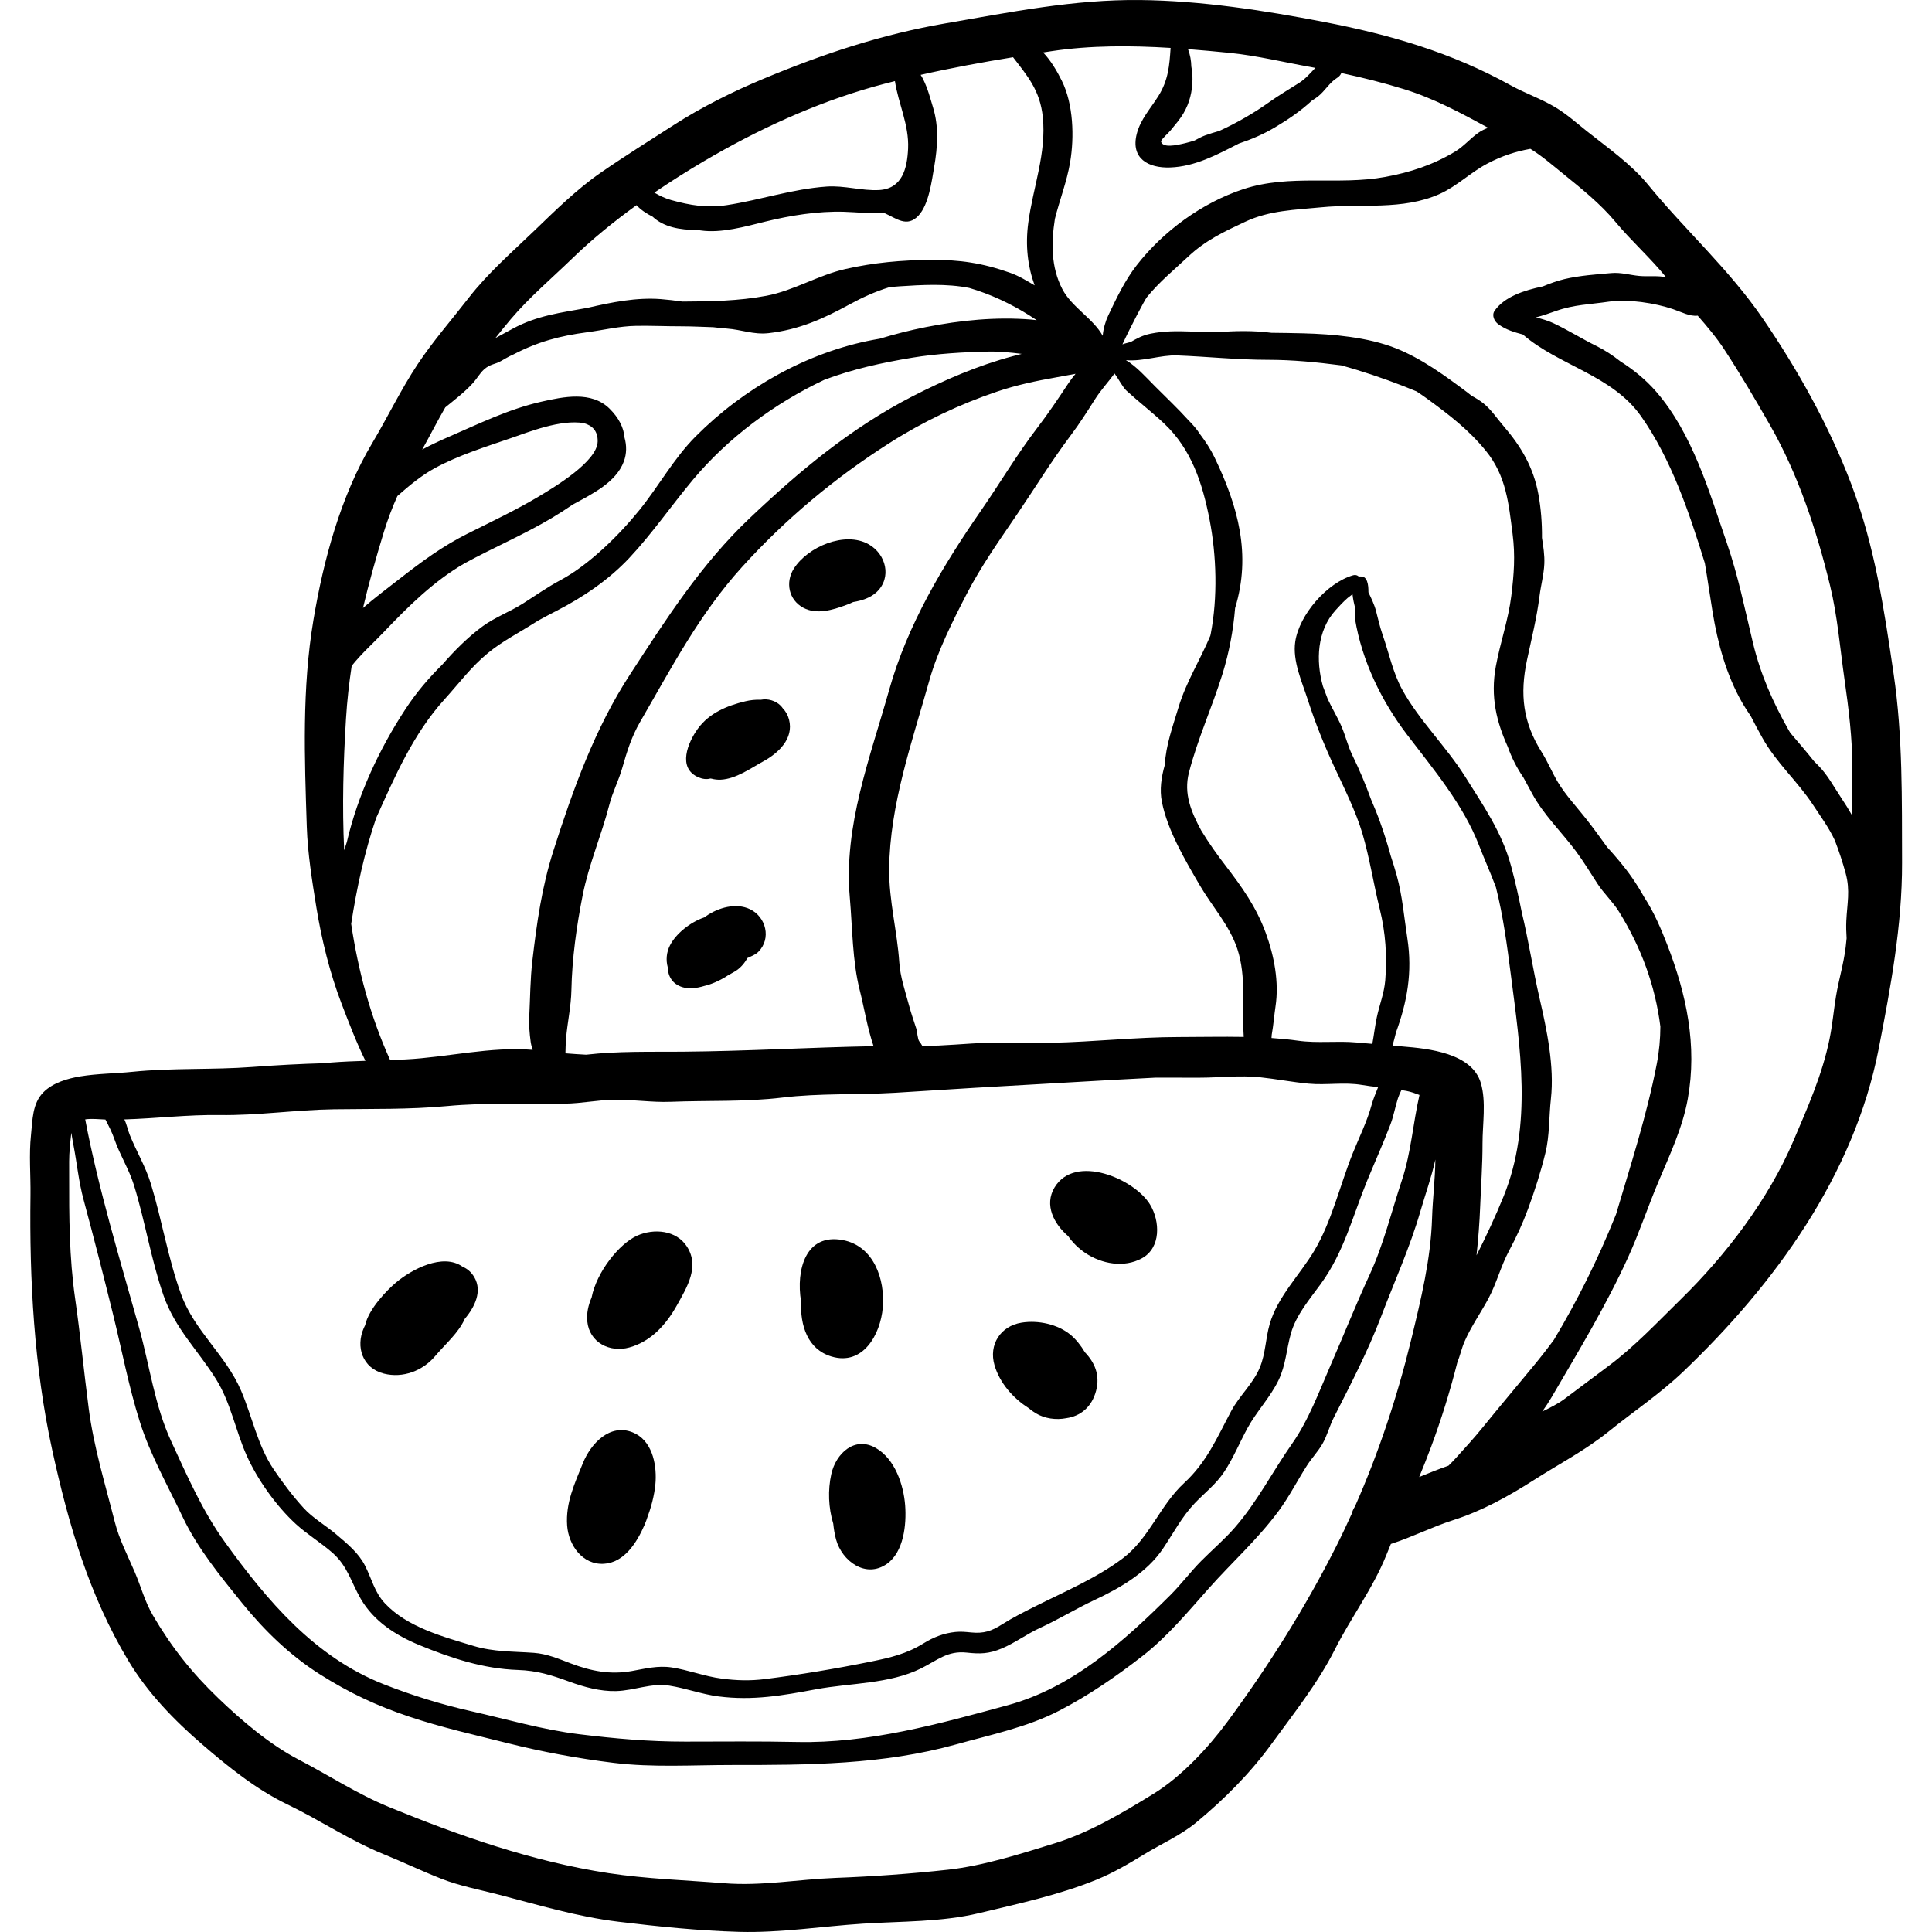 <?xml version="1.0" encoding="iso-8859-1"?>
<!-- Generator: Adobe Illustrator 19.0.0, SVG Export Plug-In . SVG Version: 6.00 Build 0)  -->
<svg version="1.1" id="Layer_1" xmlns="http://www.w3.org/2000/svg" xmlns:xlink="http://www.w3.org/1999/xlink" x="0px" y="0px"
	 viewBox="0 0 512 512" style="enable-background:new 0 0 512 512;" xml:space="preserve">
<g>
	<g>
		<path d="M501.837,178.624c-2.544-17.311-5.002-33.963-11.268-50.426c-5.853-15.379-14.166-30.276-23.452-43.848
			c-8.868-12.96-20.487-23.323-30.39-35.432c-4.437-5.425-10.724-9.802-16.2-14.165c-2.756-2.196-5.421-4.586-8.461-6.394
			c-3.746-2.23-7.929-3.654-11.747-5.769c-15.77-8.732-31.985-13.416-49.613-16.806c-15.857-3.049-32.367-5.603-48.544-5.777
			c-17.555-0.191-34.367,3.21-51.569,6.18c-16.93,2.923-32.304,8.035-48.108,14.615c-8.159,3.397-16.564,7.576-23.997,12.366
			c-6.392,4.118-13.031,8.26-19.285,12.586c-6.322,4.372-12.058,10.036-17.581,15.355c-5.984,5.762-12.283,11.214-17.397,17.803
			c-4.498,5.794-9.498,11.521-13.555,17.637c-4.44,6.695-7.935,14.008-12.038,20.903c-8.341,14.014-12.892,30.893-15.572,46.87
			c-3.05,18.187-2.351,36.455-1.756,54.801c0.227,6.986,1.425,14.442,2.543,21.353c1.377,8.51,3.581,17.426,6.658,25.471
			c1.971,5.152,3.933,10.275,6.336,15.179c-3.031,0.096-6.058,0.215-9.063,0.448c-0.522,0.04-1.038,0.109-1.555,0.177
			c-6.47,0.175-12.936,0.524-19.393,1.006c-10.532,0.786-21.22,0.212-31.722,1.279c-4.54,0.461-9.305,0.47-13.789,1.205
			c-3.386,0.556-7.239,1.674-9.754,4.155c-3.031,2.992-2.927,7.427-3.35,11.377c-0.565,5.256-0.065,10.681-0.137,15.977
			c-0.308,22.317,0.968,45.617,5.746,67.466c4.305,19.684,9.787,38.573,20.207,55.922c5.107,8.504,12.118,15.736,19.621,22.201
			c6.858,5.91,14.266,11.881,22.432,15.813c8.724,4.201,16.621,9.591,25.653,13.256c5.107,2.072,10.091,4.467,15.218,6.479
			c4.886,1.918,10.058,2.876,15.12,4.191c10.56,2.743,20.896,5.877,31.766,7.196c10.585,1.285,21.384,2.387,32.043,2.688
			c10.876,0.306,22.004-1.475,32.845-2.172c10.148-0.653,20.774-0.394,30.722-2.788c10.427-2.509,21.248-4.81,31.19-8.884
			c4.488-1.839,8.524-4.227,12.65-6.749c4.658-2.847,9.533-4.919,13.766-8.432c7.48-6.206,14.265-13.007,19.983-20.874
			c5.892-8.105,12.219-16.009,16.728-24.965c4.247-8.437,10.086-16.16,13.639-25.025c0.39-0.976,0.79-1.946,1.191-2.916
			c5.631-1.798,10.9-4.515,16.54-6.318c7.592-2.427,14.557-6.277,21.281-10.572c6.707-4.285,13.679-7.895,19.887-12.904
			c6.633-5.351,13.58-9.963,19.782-15.884c24.199-23.095,45.26-52.014,51.784-85.541c3.156-16.225,6.24-32.733,6.19-49.325
			C504.005,211.825,504.282,195.263,501.837,178.624z M313.656,29.985c1.61-2.749,2.318-5.72,2.365-8.898
			c0.017-1.129-0.101-2.296-0.307-3.458c-0.031-1.559-0.306-3.105-0.878-4.611c3.733,0.288,7.435,0.63,11.074,0.996
			c7.102,0.712,14.467,2.507,21.492,3.75c0.391,0.069,0.784,0.148,1.175,0.224c-1.333,1.383-2.555,2.872-4.271,3.961
			c-2.784,1.766-5.517,3.374-8.211,5.299c-3.63,2.595-8.293,5.321-12.995,7.458c-1.258,0.356-2.512,0.729-3.746,1.179
			c-0.806,0.295-1.767,0.804-2.785,1.35c-0.802,0.25-1.597,0.486-2.365,0.673c-2.623,0.638-6.132,1.374-6.545-0.481
			c0.532-0.972,1.902-2.074,2.573-2.897C311.431,33.058,312.692,31.631,313.656,29.985z M278.65,13.561
			c10.25-1.55,20.988-1.514,31.571-0.864c-0.305,4.636-0.586,8.524-3.254,12.779c-2.04,3.254-4.747,6.182-5.714,9.999
			c-1.651,6.515,3.032,9.117,8.876,8.904c6.605-0.241,12.418-3.388,18.196-6.345c3.318-1.109,6.438-2.436,9.553-4.285
			c3.506-2.082,6.851-4.359,9.822-7.114c0.544-0.331,1.078-0.677,1.587-1.076c1.824-1.434,3.06-3.697,5.026-4.899
			c0.578-0.354,0.951-0.812,1.163-1.309c5.619,1.198,11.225,2.604,16.658,4.289c7.911,2.455,15.017,6.296,22.248,10.224
			c-0.88,0.333-1.746,0.722-2.584,1.31c-2.196,1.539-3.859,3.601-6.177,4.994c-5.884,3.537-11.836,5.495-18.529,6.722
			c-12.512,2.296-25.199-0.848-37.599,3.233c-10.931,3.598-21.252,11.161-28.269,20.19c-3.144,4.045-5.309,8.64-7.503,13.235
			c-0.766,1.604-1.322,3.525-1.493,5.444c-2.5-4.574-8.239-7.608-10.712-12.402c-2.996-5.808-2.952-12.227-1.956-18.588
			c1.235-4.978,3.148-9.76,4.037-15.015c1.137-6.721,0.862-15.399-2.198-21.581c-1.297-2.62-2.899-5.333-4.951-7.508
			C277.182,13.787,277.917,13.672,278.65,13.561z M307.913,212.507c1.518,7.644,6.198,15.499,10.072,22.156
			c3.186,5.475,7.839,10.549,9.918,16.793c2.451,7.36,1.214,15.607,1.706,23.336c-5.693-0.103-11.394,0.028-17.147,0.032
			c-11.333,0.008-22.487,1.283-33.809,1.521c-5.587,0.117-11.177-0.119-16.762,0.007c-5.848,0.131-11.564,0.861-17.442,0.809h-0.036
			c-0.209-0.4-0.468-0.794-0.786-1.177c-0.458-0.553-0.553-2.641-0.818-3.45c-0.676-2.05-1.351-4.017-1.911-6.106
			c-1.029-3.843-2.312-7.463-2.58-11.41c-0.557-8.235-2.745-16.331-2.679-24.678c0.137-17.092,6.124-33.861,10.688-50.152
			c2.132-7.61,6.2-15.711,9.83-22.731c3.825-7.399,8.632-14.186,13.308-21.057c4.802-7.055,9.207-14.28,14.342-21.101
			c2.318-3.08,4.338-6.282,6.401-9.527c1.514-2.381,3.481-4.511,5.156-6.793c1.102,1.486,2.135,3.605,3.146,4.535
			c3.245,2.983,6.765,5.68,9.995,8.721c7.23,6.807,10.148,15.786,12.033,25.427c1.866,9.546,2.18,20.672,0.324,30.29
			c-0.035,0.177-0.081,0.349-0.117,0.525c-2.656,6.362-6.399,12.231-8.414,18.927c-1.526,5.068-3.38,10.102-3.645,15.308
			C307.749,205.98,307.275,209.294,307.913,212.507z M225.208,237.865c0.702,7.959,0.662,16.841,2.639,24.57
			c1.135,4.443,1.988,9.938,3.66,14.814c-16.976,0.317-33.9,1.334-50.845,1.461c-8.445,0.064-16.942-0.173-25.326,0.796
			c-1.835-0.095-3.665-0.216-5.489-0.366c0.036-1.282,0.049-2.569,0.16-3.89c0.361-4.31,1.334-8.538,1.419-12.86
			c0.165-8.307,1.375-17.022,2.996-25.185c1.622-8.165,5.007-15.932,7.068-23.975c0.854-3.33,2.455-6.357,3.398-9.662
			c1.238-4.33,2.468-8.326,4.738-12.241c8.328-14.366,15.687-28.552,26.967-41.008c11.6-12.808,24.637-23.679,39.175-32.94
			c8.901-5.671,18.517-10.242,28.522-13.621c5.121-1.73,10.303-2.817,15.619-3.754c1.589-0.28,3.336-0.63,5.123-0.942
			c-0.681,0.83-1.338,1.674-1.922,2.555c-2.675,4.039-5.311,7.967-8.263,11.821c-5.348,6.985-9.852,14.619-14.863,21.856
			c-10.158,14.671-19.501,30.285-24.355,47.56C230.594,200.786,223.531,218.852,225.208,237.865z M186.556,42.709
			c14.032-8.263,29.304-15.315,44.996-19.74c1.858-0.524,3.735-1.003,5.616-1.479c0.882,5.924,3.774,11.58,3.486,17.891
			c-0.239,5.251-1.535,10.648-7.708,10.98c-4.518,0.243-9.201-1.253-13.852-0.924c-9.207,0.652-17.441,3.532-26.463,4.919
			c-5.284,0.812-9.768,0.049-14.786-1.345c-1.642-0.456-3.068-1.166-4.444-1.967C177.71,48.114,182.108,45.329,186.556,42.709z
			 M135.343,84.61c4.946-5.848,10.86-10.831,16.344-16.149c5.263-5.104,11.007-9.761,16.993-14.09
			c1.097,1.205,2.595,2.211,4.27,3.052c2.901,2.715,7.16,3.554,11.87,3.509c0.312,0.051,0.61,0.096,0.882,0.136
			c5.451,0.788,11.837-1.041,17.066-2.33c6.661-1.641,14.032-2.829,20.926-2.616c3.578,0.111,7.282,0.558,10.679,0.337
			c3.126,1.378,5.99,3.955,9.039,0.673c2.745-2.955,3.514-9.143,4.166-12.942c0.888-5.171,1.259-10.54-0.271-15.578
			c-0.858-2.824-1.378-5.011-2.679-7.663c-0.193-0.393-0.42-0.754-0.648-1.111c8.093-1.836,16.307-3.34,24.493-4.675
			c3.79,4.963,7.151,8.734,7.885,15.871c0.987,9.605-2.575,18.525-3.846,27.941c-0.826,6.116-0.149,11.629,1.679,16.652
			c-2.102-1.222-4.117-2.493-6.497-3.334c-7.339-2.592-13.333-3.484-21.056-3.417c-7.771,0.065-14.946,0.696-22.545,2.407
			c-7.283,1.639-13.69,5.723-21.002,7.103c-7.395,1.398-14.829,1.495-22.274,1.535c-1.879-0.272-3.761-0.505-5.653-0.65
			c-6.518-0.501-13.048,0.829-19.437,2.304c-7.116,1.31-13.347,1.996-19.919,5.569c-1.578,0.858-3.077,1.657-4.519,2.455
			C132.627,87.903,133.974,86.227,135.343,84.61z M101.7,141.068c1.003-3.282,2.215-6.489,3.613-9.614
			c3.153-2.785,6.398-5.467,9.92-7.39c6.193-3.378,13.529-5.676,20.186-7.957c4.568-1.566,13.123-5.036,19.304-3.969
			c2.247,0.629,3.732,2.088,3.664,4.875c-0.129,5.296-11.306,11.975-15.507,14.497c-5.998,3.599-12.702,6.769-18.975,9.91
			c-6.637,3.322-12.162,7.407-17.974,11.945c-3.229,2.52-6.59,5.024-9.731,7.753C97.771,154.439,99.641,147.803,101.7,141.068z
			 M91.209,225.328c-0.55-11.605-0.227-23.298,0.485-34.847c0.294-4.772,0.816-9.43,1.511-14.022
			c2.593-3.253,5.677-5.986,8.537-8.988c6.425-6.742,13.203-13.465,21.347-18.17c7.62-4.167,15.727-7.607,23.156-12.035
			c1.767-1.053,3.675-2.266,5.584-3.577c5.136-2.8,11.437-5.861,13.493-11.384c0.773-2.076,0.77-4.281,0.185-6.321
			c-0.201-2.677-1.539-5.269-3.953-7.666c-4.808-4.772-12.253-3.174-18.128-1.85c-8.541,1.926-16.355,5.765-24.387,9.25
			c-2.424,1.051-4.827,2.164-7.151,3.421c2.07-3.692,3.989-7.506,6.118-11.177c2.525-2.056,5.111-4.011,7.34-6.458
			c0.978-1.074,1.832-2.601,2.889-3.561c1.691-1.537,2.957-1.318,4.608-2.302c0.745-0.444,1.486-0.846,2.226-1.245
			c0.332-0.153,0.669-0.292,0.994-0.461c6.566-3.406,12.259-4.911,19.568-5.886c4.411-0.589,8.496-1.623,12.987-1.694
			c3.935-0.063,7.884,0.123,11.821,0.119c3.01-0.003,5.806,0.163,8.584,0.24c1.195,0.145,2.392,0.272,3.598,0.36
			c3.891,0.284,7.082,1.663,11.041,1.217c8.036-0.908,14.438-3.766,21.42-7.586c3.342-1.828,6.871-3.441,10.529-4.566
			c0.881-0.108,1.77-0.196,2.667-0.255c5.933-0.392,12.616-0.778,18.587,0.424c5.607,1.634,11.013,4.193,15.807,7.199
			c0.696,0.436,1.379,0.889,2.062,1.342c-0.457-0.063-0.909-0.115-1.351-0.151c-9.434-0.773-18.856,0.168-28.073,2
			c-4.133,0.822-8.167,1.847-12.117,3.05c-0.577,0.105-1.155,0.205-1.731,0.313c-17.674,3.325-34.435,12.888-47.071,25.566
			c-5.829,5.848-9.763,13.128-14.891,19.486c-5.369,6.657-13.383,14.574-20.974,18.632c-3.504,1.874-6.587,4.065-9.947,6.198
			c-3.364,2.136-7.412,3.657-10.585,5.968c-3.849,2.803-7.464,6.41-10.804,10.238c-3.568,3.532-6.815,7.316-9.739,11.777
			c-6.874,10.481-12.598,22.637-15.528,35.222C91.677,223.874,91.435,224.599,91.209,225.328z M93.068,244.85
			c1.485-9.655,3.528-18.992,6.607-28.041c5.007-11.12,9.878-22.396,18.146-31.498c3.887-4.281,6.978-8.537,11.494-12.254
			c3.782-3.113,8.089-5.297,12.279-7.956c0.324-0.205,0.652-0.408,0.977-0.613c1.626-0.896,3.273-1.774,4.958-2.636
			c6.957-3.561,13.806-8.208,19.181-13.929c6.125-6.518,11.233-13.986,16.974-20.84c9.169-10.948,21.473-20.163,34.779-26.43
			c7.452-2.808,15.176-4.516,23.282-5.858c6.358-1.053,13.716-1.501,20.181-1.622c3.017-0.056,5.888,0.243,8.833,0.61
			c-0.824,0.211-1.634,0.422-2.423,0.633c-9.131,2.431-18.159,6.322-26.556,10.636c-16.241,8.345-30.01,19.835-43.163,32.32
			c-12.824,12.174-22.081,26.669-31.642,41.346c-9.342,14.341-15.104,30.456-20.291,46.654c-3.098,9.675-4.422,19.161-5.605,29.267
			c-0.568,4.85-0.572,9.812-0.817,14.683c-0.115,2.279,0.059,4.542,0.377,6.795c0.101,0.716,0.297,1.414,0.524,2.104
			c-11.166-0.934-22.623,1.978-33.73,2.535c-1.346,0.068-2.697,0.115-4.05,0.16C98.143,269.348,94.919,257.228,93.068,244.85z
			 M58.136,295.499c10.138,0.152,20.227-1.382,30.353-1.527c10.103-0.145,19.943,0.085,29.982-0.852
			c10.328-0.965,20.936-0.497,31.307-0.644c4.376-0.061,8.613-0.973,12.97-1.037c5.036-0.073,9.964,0.749,14.998,0.549
			c9.856-0.391,19.777,0.068,29.571-1.117c9.779-1.182,20.023-0.693,29.865-1.274c9.379-0.554,18.736-1.211,28.109-1.72
			c13.68-0.745,27.286-1.614,40.926-2.291c3.855-0.001,7.712,0.009,11.568,0.012c5.292,0.004,10.863-0.674,16.124-0.116
			c4.287,0.454,8.553,1.286,12.847,1.693c4.826,0.457,9.462-0.469,14.276,0.362c1.39,0.24,2.787,0.405,4.186,0.561
			c-0.632,1.614-1.325,3.225-1.71,4.652c-1.203,4.466-3.353,8.722-5.071,13.02c-3.342,8.364-5.533,17.964-10.131,25.674
			c-3.815,6.399-9.747,12.191-11.838,19.498c-1.081,3.775-1.071,7.751-2.575,11.408c-1.81,4.403-5.419,7.476-7.616,11.604
			c-3.774,7.087-6.462,13.52-12.464,19.055c-6.454,5.95-9.205,14.638-16.276,19.971c-6.87,5.18-15.336,8.78-23.014,12.627
			c-3.126,1.567-6.048,3.02-8.992,4.886c-2.809,1.779-4.814,2.449-8.169,2.122c-1.429-0.14-2.732-0.279-4.171-0.129
			c-3.077,0.32-5.777,1.373-8.361,2.974c-4.571,2.836-8.8,3.819-14.014,4.878c-9.267,1.878-18.805,3.474-28.146,4.644
			c-3.942,0.493-7.516,0.375-11.444-0.137c-4.547-0.592-8.744-2.273-13.221-2.955c-3.636-0.553-6.994,0.312-10.535,0.946
			c-5.756,1.03-10.772,0.04-16.185-2.004c-3.237-1.222-6.299-2.56-9.796-2.812c-5.479-0.394-10.657-0.224-16.003-1.835
			c-8.025-2.419-17.539-4.954-23.459-11.266c-2.809-2.996-3.509-6.549-5.308-10.044c-1.76-3.422-4.731-5.798-7.606-8.252
			c-2.721-2.322-6.213-4.315-8.602-6.935c-2.913-3.196-5.615-6.77-8.025-10.356c-4.242-6.309-5.644-13.92-8.618-20.836
			c-4.038-9.391-12.346-15.792-15.873-25.473c-3.461-9.497-5.056-19.605-7.997-29.251c-1.423-4.666-3.803-8.528-5.605-12.988
			c-0.545-1.35-0.794-2.813-1.441-4.125C41.335,296.411,49.791,295.374,58.136,295.499z M27.939,296.689
			c0.864,1.685,1.747,3.362,2.383,5.215c1.434,4.175,3.855,7.909,5.177,12.181c2.973,9.61,4.514,19.668,7.825,29.199
			c3.077,8.858,9.154,14.529,13.993,22.314c3.837,6.174,5.095,13.513,8.028,20.077c2.863,6.405,7.847,13.42,13.027,18.178
			c3.009,2.763,6.649,4.94,9.746,7.663c4.023,3.536,4.926,7.755,7.462,12.145c3.47,6.009,9.33,9.742,15.604,12.326
			c8.385,3.453,16.936,6.265,26.038,6.57c5.164,0.173,8.869,1.357,13.643,3.097c3.918,1.429,8.199,2.615,12.405,2.503
			c4.79-0.127,9.305-2.198,14.118-1.441c4.393,0.692,8.562,2.278,13.019,2.853c9.081,1.175,17.01-0.243,25.928-1.904
			c8.989-1.674,19.34-1.359,27.702-5.495c4.338-2.144,7.036-4.772,12.162-4.213c3.522,0.385,5.84,0.349,9.278-1.094
			c3.5-1.469,6.607-3.83,10.108-5.433c4.942-2.263,9.575-5.12,14.498-7.424c6.805-3.185,13.868-7.278,18.138-13.641
			c2.701-4.026,5.015-8.451,8.386-11.982c2.775-2.905,5.613-5,7.864-8.398c2.392-3.613,4.055-7.732,6.142-11.552
			c2.419-4.427,6.001-8.088,8.208-12.651c1.931-3.994,2.096-8.2,3.282-12.399c1.385-4.902,4.954-9.055,7.903-13.104
			c6.233-8.558,8.416-17.92,12.37-27.541c2.027-4.931,4.238-9.813,6.125-14.797c0.852-2.251,1.227-4.58,1.964-6.857
			c0.25-0.773,0.581-1.49,0.925-2.195c0.446,0.073,0.897,0.131,1.342,0.22c1.259,0.252,2.341,0.648,3.445,1.071
			c-1.726,7.499-2.208,15.212-4.656,22.587c-2.797,8.429-4.846,17.031-8.586,25.128c-3.622,7.839-6.831,15.928-10.296,23.863
			c-3.048,6.981-5.824,14.573-10.196,20.794c-5.216,7.423-9.218,15.395-15.232,22.298c-2.733,3.136-5.918,5.837-8.845,8.784
			c-2.887,2.907-5.325,6.205-8.227,9.096c-12.251,12.203-25.911,24.502-43.1,29.176c-18.195,4.948-36.778,10.148-55.828,9.74
			c-9.862-0.212-19.73-0.105-29.593-0.097c-9.629,0.008-18.619-0.793-28.146-1.96c-9.718-1.19-19.177-3.981-28.726-6.13
			c-7.775-1.75-15.652-4.198-23.071-7.118c-18.33-7.214-30.869-22.16-42.044-37.617c-5.962-8.247-9.986-17.518-14.272-26.768
			c-4.392-9.479-5.697-20.027-8.494-30.032c-5.097-18.231-10.739-36.635-14.285-55.274
			C24.381,296.383,26.139,296.631,27.939,296.689z M359.1,164.047c1.836,11.092,6.982,21.704,13.765,30.614
			c7.003,9.198,14.891,18.509,19.112,29.424c1.449,3.745,3.07,7.323,4.452,11.039c1.923,7.567,2.974,15.532,3.938,23.021
			c2.515,19.553,5.768,39.944-1.868,58.833c-2.199,5.437-4.635,10.58-7.203,15.706c0.465-4.335,0.802-8.676,0.969-13.011
			c0.212-5.563,0.633-11.041,0.618-16.618c-0.013-5.105,1.013-11.091-0.442-16.029c-2.346-7.964-13.844-9.142-20.736-9.701
			c-0.894-0.072-1.783-0.155-2.673-0.232c0.332-1.167,0.648-2.336,0.928-3.506c2.928-8.039,4.4-15.851,3.001-24.941
			c-0.861-5.595-1.303-11.244-2.828-16.714c-0.477-1.71-1.003-3.394-1.553-5.07c-0.841-3.073-1.8-6.134-2.9-9.174
			c-0.714-1.974-1.514-3.917-2.343-5.849c-1.458-4.034-3.07-7.849-4.972-11.754c-1.211-2.487-1.77-5.075-2.851-7.574
			c-1.091-2.523-2.524-4.815-3.662-7.292c-0.405-1.062-0.838-2.187-1.258-3.345c-1.923-6.829-1.557-14.698,3.282-20.089
			c1.026-1.143,2.106-2.305,3.262-3.317c0.428-0.328,0.86-0.66,1.29-0.992c0.135,1.243,0.404,2.516,0.724,3.779
			C359.056,162.322,358.982,163.336,359.1,164.047z M359.082,399.234c-0.404,0.61-0.697,1.275-0.876,1.968
			c-1.282,2.825-2.597,5.63-3.987,8.386c-8.291,16.427-17.995,31.854-28.934,46.683c-5.068,6.871-12.257,14.598-19.589,19.1
			c-8.208,5.039-16.93,10.274-26.167,13.123c-8.985,2.772-18.893,5.961-28.233,6.993c-9.884,1.093-19.937,1.802-29.872,2.178
			c-9.848,0.373-19.65,2.211-29.533,1.414c-10.211-0.824-20.504-1.134-30.654-2.68c-20.089-3.061-39.504-9.878-58.188-17.534
			c-8.271-3.389-16.015-8.457-23.939-12.576c-7.628-3.966-15.043-10.291-21.229-16.224c-7.043-6.754-12.444-13.572-17.367-21.986
			c-2.166-3.702-3.125-7.548-4.796-11.453c-1.918-4.48-4.102-8.589-5.308-13.336c-2.521-9.924-5.575-19.833-6.901-30.033
			c-1.267-9.751-2.216-19.478-3.613-29.224c-1.541-10.745-1.601-21.704-1.567-32.545c0.007-2.414-0.075-4.963,0.177-7.371
			c0.055-0.524,0.187-2.28,0.398-3.919c0.161,1.071,0.356,2.162,0.572,3.296c0.934,4.899,1.375,9.63,2.675,14.45
			c2.716,10.074,5.296,20.19,7.796,30.325c2.328,9.441,4.179,19.276,7.11,28.539c2.768,8.756,7.474,17.041,11.404,25.319
			c3.881,8.175,9.983,15.634,15.677,22.67c5.894,7.284,12.698,13.897,20.643,18.923c7.734,4.891,15.006,8.303,23.644,11.201
			c8.541,2.865,17.18,4.8,25.926,6.994c9.363,2.348,18.684,4.079,28.273,5.26c10.332,1.273,21.026,0.56,31.418,0.568
			c20.023,0.015,39.961-0.048,59.437-5.485c9.157-2.556,18.735-4.516,27.226-8.91c7.884-4.079,15.091-9.066,22.081-14.498
			c6.565-5.102,12.067-11.741,17.578-17.94c6.174-6.946,12.875-12.912,18.452-20.435c2.841-3.831,4.976-8.075,7.539-12.083
			c1.267-1.983,2.971-3.755,4.135-5.797c1.253-2.198,1.851-4.688,2.996-6.943c4.39-8.646,9.072-17.651,12.516-26.725
			c3.526-9.289,7.652-18.34,10.425-27.934c1.317-4.552,2.956-9.062,3.959-13.7c-0.051,5.2-0.712,10.352-0.874,15.55
			c-0.338,10.856-2.935,21.492-5.487,32.009C370.373,369.902,365.398,384.955,359.082,399.234z M406.325,362.076
			c-4.494,5.447-9.034,10.821-13.479,16.308c-2.228,2.751-4.656,5.387-7.03,8.015c-0.626,0.694-1.282,1.355-1.94,2.012
			c-0.017,0.007-0.035,0.015-0.052,0.021c-2.599,0.912-5.164,1.943-7.723,2.993c1.082-2.623,2.138-5.259,3.129-7.924
			c2.721-7.314,5.057-14.823,6.981-22.448c0.73-1.77,1.094-3.656,1.944-5.607c1.704-3.91,4.294-7.583,6.304-11.334
			c2.134-3.985,3.277-8.556,5.421-12.574c2.032-3.807,3.586-7.151,5.105-11.262c1.748-4.734,3.354-9.791,4.556-14.694
			c1.153-4.7,0.933-9.601,1.466-14.382c0.956-8.58-1.077-18.28-3.004-26.629c-1.743-7.555-2.899-15.254-4.715-22.785
			c-0.813-4.09-1.726-8.169-2.832-12.258c-2.423-8.958-7.295-15.939-12.182-23.726c-4.991-7.951-12.214-14.895-16.7-23.102
			c-2.448-4.479-3.502-9.743-5.179-14.521c-0.722-2.059-1.177-4.163-1.732-6.27c-0.478-1.816-1.265-3.353-2.01-4.946
			c-0.005-0.991-0.023-1.958-0.366-2.924c-0.191-0.536-0.62-1.154-1.242-1.241c-0.321-0.045-0.638-0.041-0.954-0.017
			c-0.373-0.331-0.878-0.51-1.482-0.337c-6.914,1.983-14.278,10.423-15.35,17.599c-0.766,5.137,1.799,10.664,3.342,15.466
			c1.971,6.133,4.349,11.999,7.059,17.831c2.512,5.407,5.704,11.802,7.39,17.523c1.947,6.611,2.96,13.425,4.615,20.102
			c1.521,6.137,1.964,12.482,1.445,18.811c-0.285,3.468-1.553,6.533-2.254,9.895c-0.488,2.339-0.741,4.652-1.173,6.957
			c-1.386-0.117-2.773-0.232-4.163-0.36c-5.245-0.484-10.302,0.259-15.554-0.48c-2.338-0.328-4.671-0.546-7.005-0.706
			c0.023-0.285,0.04-0.568,0.06-0.852c0.473-2.629,0.672-5.341,1.006-7.534c0.977-6.414-0.361-13.404-2.587-19.456
			c-2.525-6.869-6.236-12.082-10.667-17.854c-2.056-2.677-4.388-5.89-6.455-9.325c-2.628-4.898-4.683-9.716-3.234-15.332
			c2.318-8.985,6.144-17.285,8.88-26.098c1.756-5.655,2.865-11.537,3.354-17.482c4.329-14.184,0.814-26.921-5.46-39.952
			c-1.046-2.174-2.365-4.186-3.826-6.11c-0.012-0.02-0.023-0.04-0.036-0.06c-0.852-1.319-1.914-2.536-3.068-3.69
			c-2.824-3.128-5.933-6.041-8.841-8.966c-2.535-2.549-4.896-5.239-7.706-6.93c4.412,0.442,9.219-1.418,13.615-1.246
			c8.033,0.315,15.941,1.161,24,1.162c6.699,0.001,12.947,0.64,19.444,1.471c5.588,1.534,11.083,3.401,16.438,5.473
			c1.173,0.453,2.356,0.938,3.54,1.433c0.949,0.625,1.904,1.282,2.888,2c5.765,4.218,10.944,8.176,15.502,13.791
			c5.363,6.606,6.008,13.954,7.036,21.933c0.748,5.798,0.372,10.713-0.337,16.463c-0.782,6.345-2.927,12.327-4.089,18.616
			c-1.511,8.181,0.225,14.873,3.162,21.385c0.998,2.815,2.349,5.528,4.123,8.1c0.76,1.395,1.534,2.807,2.306,4.246
			c2.981,5.56,7.781,10.178,11.557,15.22c2.098,2.801,3.871,5.773,5.777,8.701c1.736,2.667,4.069,4.776,5.718,7.442
			c5.921,9.559,9.59,19.592,10.955,30.414c-0.012,3.246-0.305,6.533-0.945,9.854c-2.615,13.564-6.889,26.687-10.804,39.895
			c-0.097,0.239-0.199,0.478-0.293,0.716c-4.464,11.096-9.948,22.174-16.159,32.528
			C410.056,357.437,408.221,359.778,406.325,362.076z M489.371,248.656c-0.085,0.785-0.153,1.569-0.248,2.354
			c-0.54,4.456-1.847,8.634-2.568,13.038c-0.62,3.783-0.944,7.578-1.715,11.342c-1.942,9.467-5.784,18.07-9.549,26.913
			c-6.609,15.52-17.836,30.24-29.818,41.982c-6.253,6.128-12.329,12.628-19.384,17.856c-3.827,2.836-7.618,5.734-11.442,8.568
			c-1.867,1.383-3.905,2.368-5.942,3.373c0.868-1.213,1.706-2.475,2.503-3.839c7.146-12.239,14.422-24.211,20.287-37.123
			c2.969-6.535,5.219-13.343,8.001-19.939c3.01-7.14,6.406-14.316,7.784-21.962c2.553-14.161-0.352-27.728-5.452-40.869
			c-1.659-4.277-3.552-8.701-6.109-12.604c-0.973-1.722-2.008-3.413-3.141-5.056c-2.043-2.964-4.339-5.624-6.697-8.223
			c-1.848-2.571-3.709-5.14-5.685-7.635c-2.453-3.097-5.303-6.156-7.334-9.53c-1.547-2.572-2.656-5.367-4.266-7.913
			c-5.04-7.977-5.86-15.428-3.922-24.521c1.223-5.737,2.581-11.085,3.317-16.938c0.353-2.813,1.138-5.639,1.266-8.49
			c0.104-2.324-0.264-4.618-0.62-6.907c0.032-3.901-0.269-7.816-0.946-11.532c-1.297-7.124-4.584-12.691-9.245-18.098
			c-1.718-1.992-3.236-4.337-5.307-5.996c-0.956-0.765-2.026-1.415-3.138-2.015c-0.375-0.299-0.745-0.602-1.127-0.89
			c-5.857-4.388-12.193-9.037-19.043-11.737c-7.375-2.905-16.6-3.73-24.518-3.931c-2.792-0.071-5.579-0.111-8.367-0.141
			c-4.899-0.628-9.582-0.518-14.304-0.159c-2.383-0.041-4.766-0.096-7.152-0.181c-3.608-0.129-7.015-0.152-10.545,0.566
			c-2.216,0.45-3.715,1.314-5.285,2.208c-0.572,0.137-1.135,0.281-1.669,0.443c-0.185,0.056-0.362,0.127-0.54,0.195
			c2.063-4.476,5.914-11.813,6.494-12.527c3.221-3.983,7.258-7.29,10.984-10.781c4.604-4.314,9.445-6.553,15.077-9.201
			c6.458-3.037,13.212-3.137,20.146-3.823c10.457-1.035,21.513,0.902,31.398-3.548c4.579-2.062,8.145-5.685,12.579-8.021
			c3.945-2.078,7.519-3.218,11.437-3.926c3.086,1.912,5.846,4.319,8.668,6.602c4.803,3.889,9.907,7.981,13.84,12.719
			c4.217,5.081,9.314,9.586,13.448,14.709c-2.341-0.492-4.695-0.127-7.074-0.344c-2.555-0.235-4.834-0.986-7.424-0.761
			c-4.002,0.348-8.446,0.656-12.409,1.595c-1.946,0.461-3.858,1.162-5.757,1.943c-5.068,1.047-10.155,2.768-12.74,6.397
			c-0.888,1.246-0.121,2.847,0.95,3.624c2.074,1.506,4.229,2.112,6.498,2.721c9.471,8.239,23.636,10.723,31.348,21.693
			c7.977,11.348,12.748,25.469,16.89,38.91c0.736,4.305,1.342,8.644,2.052,12.962c1.355,8.237,3.621,16.608,7.799,23.931
			c0.716,1.254,1.505,2.457,2.32,3.641c0.945,1.868,1.948,3.74,3.025,5.676c3.754,6.751,9.309,11.489,13.507,17.898
			c2.042,3.117,4.218,6.04,5.765,9.414c1.105,2.873,2.064,5.792,2.857,8.705c1.241,4.56,0.373,8.009,0.163,12.552
			C489.223,245.567,489.268,247.114,489.371,248.656z M490.847,216.133c-0.866-1.534-1.819-3.058-2.844-4.596
			c-1.979-2.968-3.672-6.21-6.21-8.748c-0.353-0.353-0.702-0.7-1.046-1.045c-2.023-2.553-4.171-5.013-6.28-7.504
			c-0.14-0.229-0.284-0.452-0.418-0.69c-4.202-7.426-7.479-14.781-9.502-23.199c-2.14-8.905-3.886-17.659-6.877-26.352
			c-4.716-13.709-9.125-29.079-18.763-40.201c-2.765-3.19-6.005-5.813-9.511-8.043c-2.002-1.578-4.091-2.957-6.24-4.017
			c-3.879-1.914-7.563-4.235-11.468-6.081c-1.481-0.7-3.062-1.137-4.648-1.549c1.844-0.477,3.657-1.113,5.276-1.687
			c4.844-1.72,9.049-1.736,14.056-2.48c5.069-0.752,12.274,0.376,16.992,1.983c2.343,0.798,4.41,1.97,6.545,1.726
			c2.48,2.847,4.932,5.73,7.045,8.957c4.275,6.526,8.313,13.397,12.185,20.173c7.438,13.016,12.322,27.89,15.848,42.399
			c1.979,8.14,2.637,16.568,3.823,24.852c1.091,7.625,2.106,15.769,2.08,23.456C490.875,207.716,490.87,211.928,490.847,216.133z"/>
	</g>
</g>
<g>
	<g>
		<path d="M125.718,338.514c-0.809-1.405-1.899-2.299-3.14-2.827c-5.237-3.716-13.531,0.75-17.631,4.197
			c-2.347,1.972-7.246,6.971-8.179,11.316c-0.117,0.232-0.236,0.465-0.34,0.698c-2.242,5.067-0.356,10.688,5.313,12.126
			c5.047,1.281,10.299-0.753,13.544-4.6c2.825-3.35,6.2-6.145,7.893-9.922C125.841,346.354,127.841,342.196,125.718,338.514z"/>
	</g>
</g>
<g>
	<g>
		<path d="M167.681,379.598c-6.098-2.463-11.142,3.019-13.221,8.171c-2.187,5.417-4.59,10.503-4.162,16.513
			c0.369,5.157,4.035,10.468,9.732,10.138c5.456-0.317,8.789-5.74,10.743-10.23c0.362-0.833,0.664-1.651,0.914-2.461
			c1.243-3.31,1.924-6.753,2.056-9.181C174.008,387.686,172.683,381.617,167.681,379.598z"/>
	</g>
</g>
<g>
	<g>
		<path d="M239.878,398.973c-0.406-5.488-2.703-12.298-7.74-15.223c-5.635-3.273-10.633,1.439-11.837,6.914
			c-0.933,4.245-0.765,8.892,0.522,13.131c0.147,1.43,0.373,2.837,0.74,4.177c1.569,5.74,7.895,10.428,13.495,6.454
			C239.51,411.264,240.251,404.02,239.878,398.973z"/>
	</g>
</g>
<g>
	<g>
		<path d="M287.526,358.391c-1.099-1.844-2.408-3.465-3.726-4.572c-3.464-2.907-8.685-4.014-13.1-3.298
			c-5.552,0.9-8.745,5.82-7.14,11.297c1.367,4.663,4.89,8.697,9.001,11.321c0.633,0.526,1.283,1.001,1.947,1.399
			c2.364,1.417,5.359,1.83,8.108,1.286c3.633-0.516,6.711-2.849,7.868-7.299C291.572,364.338,290.061,361.044,287.526,358.391z"/>
	</g>
</g>
<g>
	<g>
		<path d="M304.765,319.201c-4.13-6.795-19.834-13.532-25.283-4.543c-2.848,4.698-0.132,9.743,3.592,12.93
			c1.23,1.791,2.876,3.346,4.564,4.476c4.32,2.893,10.239,3.998,14.991,1.39C307.717,330.662,307.448,323.615,304.765,319.201z"/>
	</g>
</g>
<g>
	<g>
		<path d="M182.052,330.365c-2.823-4.4-8.789-4.88-13.212-2.899c-4.732,2.122-10.72,9.586-12.055,16.371
			c-0.872,2.035-1.363,4.159-1.149,6.337c0.556,5.629,5.977,8.362,11.153,6.918c5.83-1.627,9.806-6.148,12.643-11.248
			C182.054,341.13,185.463,335.683,182.052,330.365z"/>
	</g>
</g>
<g>
	<g>
		<path d="M223.338,328.631c-9.831-1.856-12.424,7.888-11.053,16.223c-0.231,6.445,1.711,12.702,8.035,14.627
			c8.403,2.559,13.02-5.868,13.627-12.936C234.591,339.02,231.56,330.183,223.338,328.631z"/>
	</g>
</g>
<g>
	<g>
		<path d="M209.111,190.731c-0.32-1.25-0.898-2.235-1.647-3.005c-0.176-0.248-0.36-0.493-0.588-0.721
			c-1.335-1.335-3.398-1.93-5.257-1.562c-1.383-0.061-2.791,0.092-4.078,0.401c-4.852,1.166-9.563,3.082-12.607,7.268
			c-2.587,3.558-5.564,10.463,0.212,12.907c0.984,0.416,2.111,0.596,3.113,0.296c0.115,0.017,0.228,0.037,0.344,0.051
			c0.749,0.205,1.561,0.298,2.422,0.256c4.021-0.199,7.867-2.995,11.302-4.883C206.289,199.563,210.395,195.754,209.111,190.731z"/>
	</g>
</g>
<g>
	<g>
		<path d="M198.765,240.952c-3.733-1.786-8.405-0.417-11.648,1.822c-0.147,0.101-0.275,0.215-0.414,0.318
			c-3.913,1.345-7.587,4.395-9.146,7.426c-0.942,1.831-1.113,3.909-0.609,5.769c0.06,2.368,1.185,4.455,3.869,5.311
			c1.745,0.556,3.793,0.307,5.849-0.319c2.016-0.473,3.977-1.399,5.621-2.388c0.157-0.095,0.299-0.2,0.445-0.301
			c0.717-0.394,1.389-0.781,1.987-1.13c1.381-0.806,2.536-2.086,3.344-3.565c0.969-0.484,2.056-0.8,2.908-1.653
			C204.47,248.74,203.001,242.979,198.765,240.952z"/>
	</g>
</g>
<g>
	<g>
		<path d="M230.2,144.235c-6.286-3.55-16.161,0.666-19.83,6.462c-2.295,3.625-1.361,8.297,2.535,10.374
			c3.522,1.878,7.775,0.578,11.26-0.714c0.656-0.244,1.317-0.506,1.944-0.812c2.404-0.388,4.648-1.171,6.212-2.644
			C236.405,153.05,234.82,146.844,230.2,144.235z"/>
	</g>
</g>
<g>
</g>
<g>
</g>
<g>
</g>
<g>
</g>
<g>
</g>
<g>
</g>
<g>
</g>
<g>
</g>
<g>
</g>
<g>
</g>
<g>
</g>
<g>
</g>
<g>
</g>
<g>
</g>
<g>
</g>
</svg>
